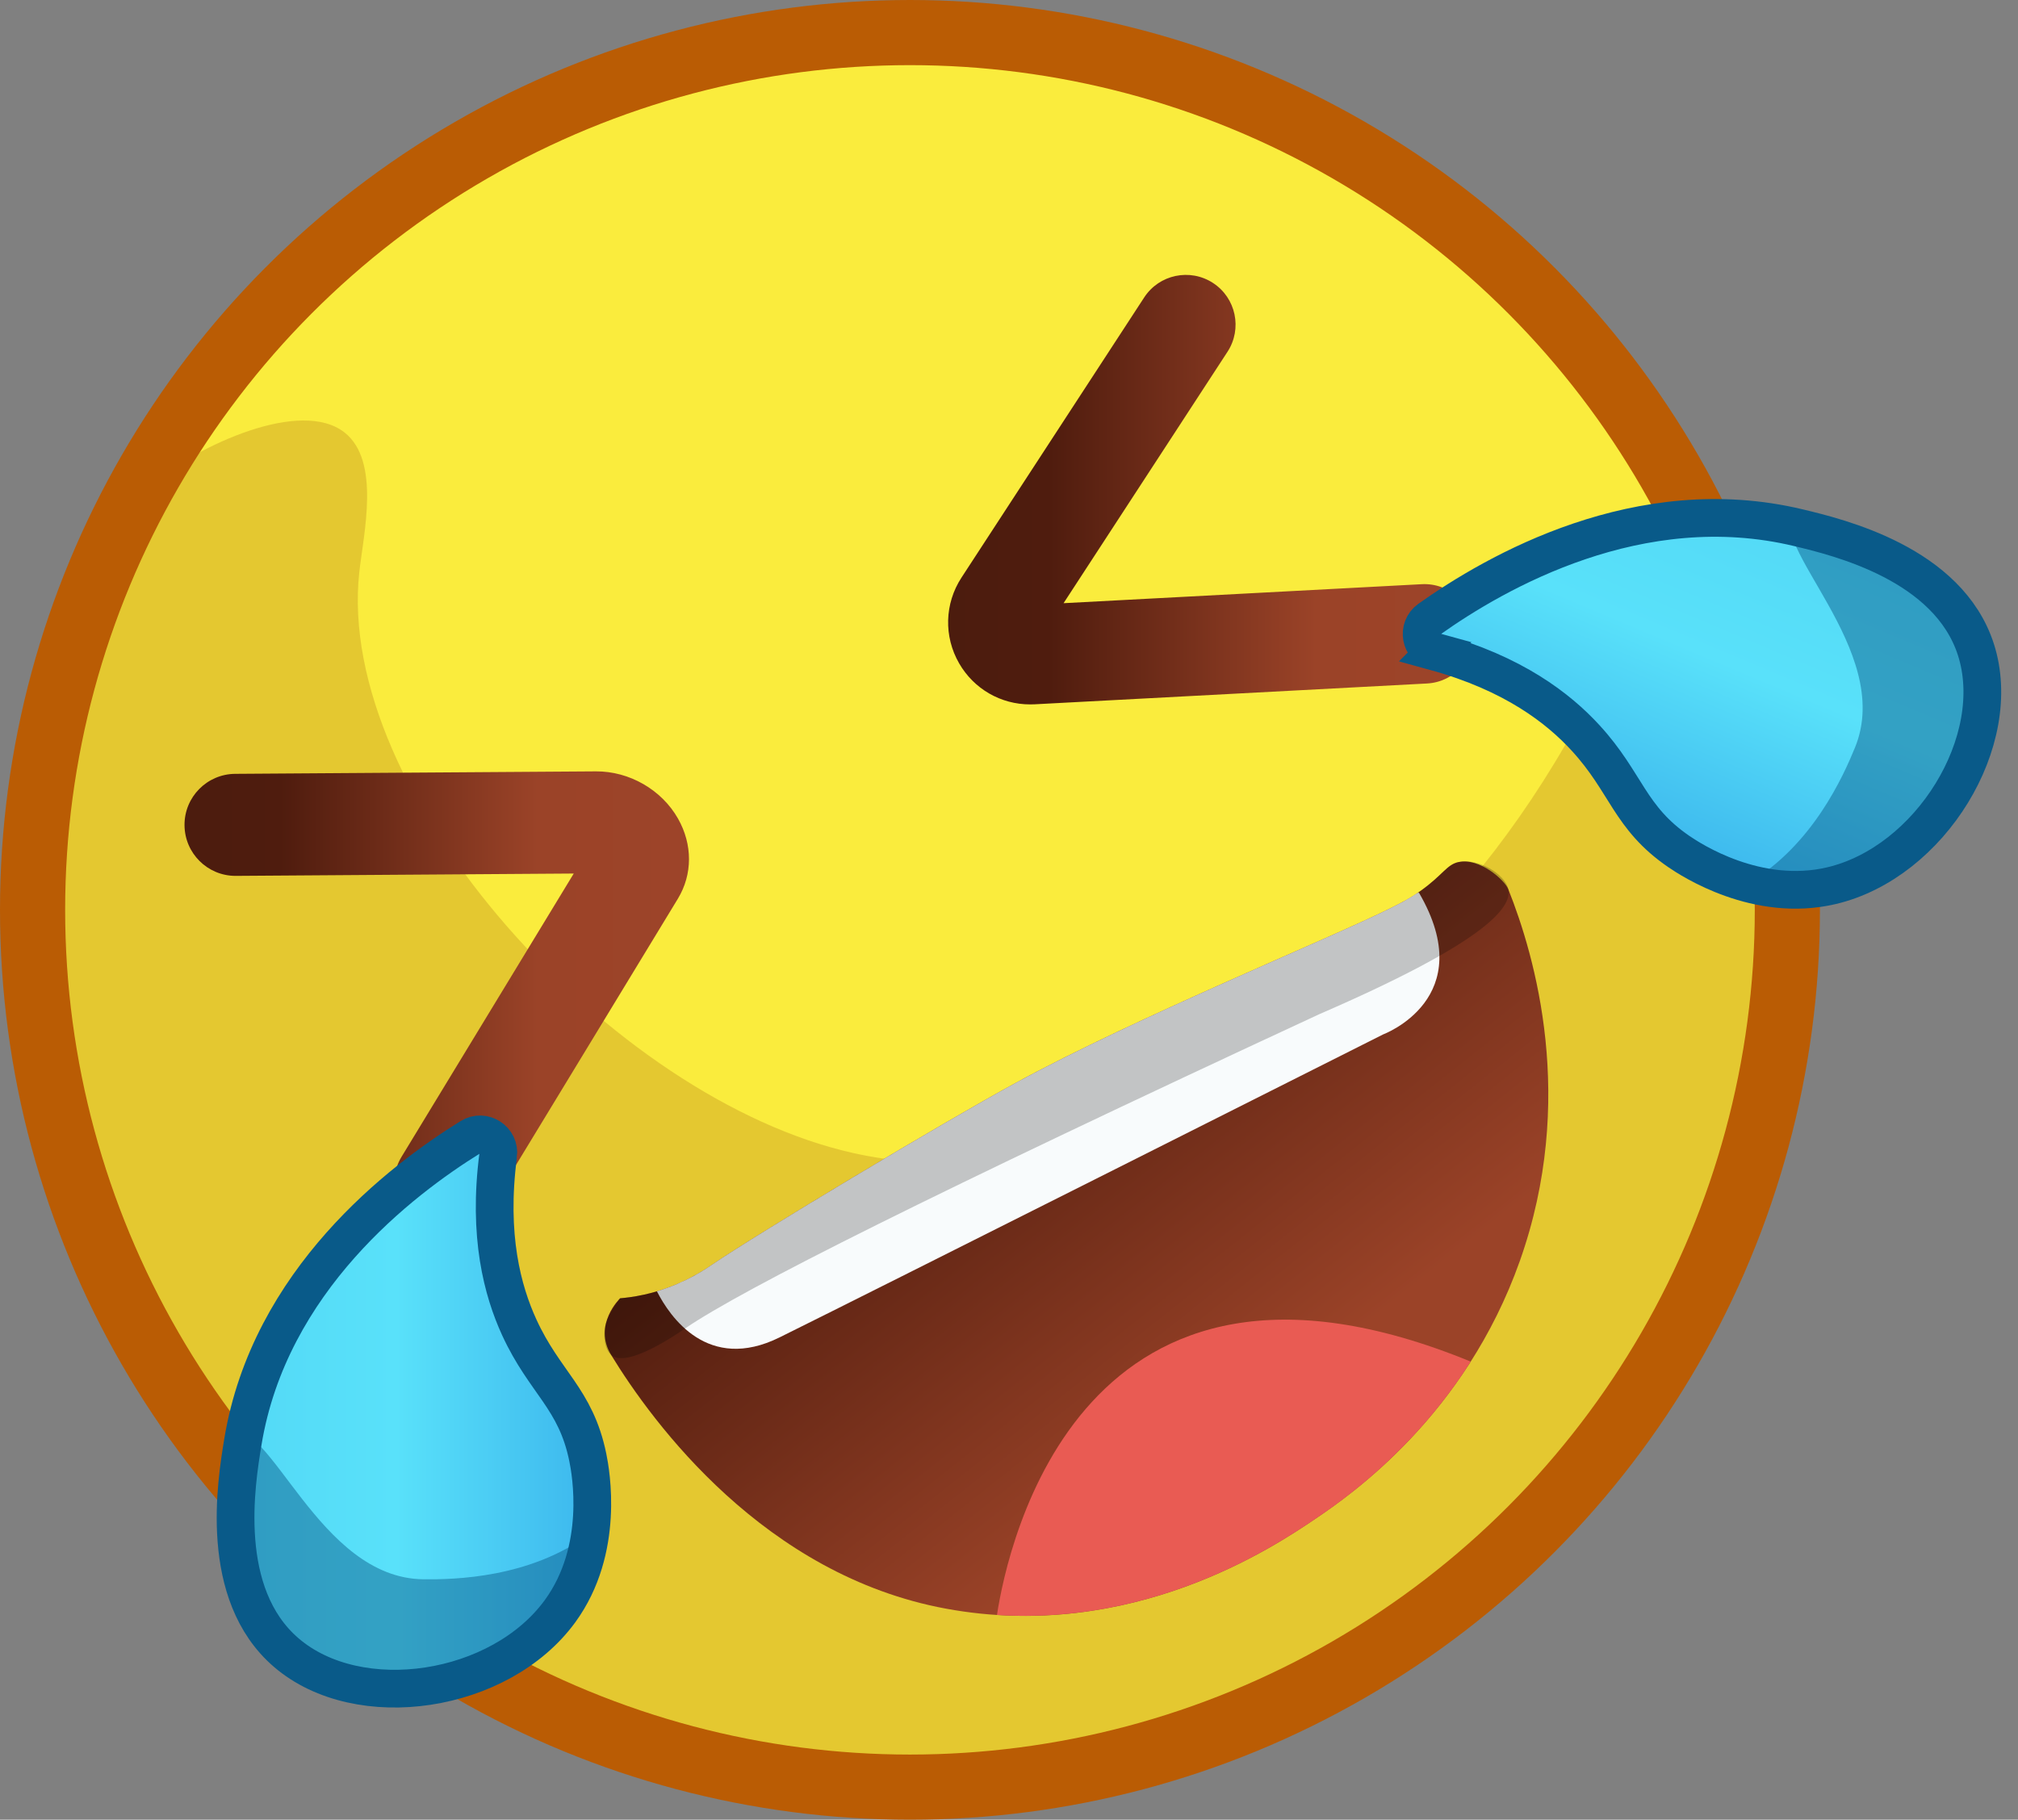 <?xml version="1.0" encoding="UTF-8"?>
<svg id="Layer_1" data-name="Layer 1" xmlns="http://www.w3.org/2000/svg" xmlns:xlink="http://www.w3.org/1999/xlink" viewBox="0 0 588.5 530.73">
  <rect x="0" y="0" width="588.5" height="530.73" fill="#808080" stroke="none"/>
  <defs>
    <style>
      .cls-1, .cls-2, .cls-3, .cls-4, .cls-5 {
        stroke-miterlimit: 10;
      }

      .cls-1, .cls-2, .cls-4 {
        stroke: #095a89;
        stroke-width: 11px;
      }

      .cls-1, .cls-5 {
        fill: none;
      }

      .cls-2, .cls-6 {
        fill: url(#linear-gradient-3);
      }

      .cls-7 {
        fill: url(#linear-gradient-2);
      }

      .cls-3, .cls-8 {
        fill: #faec3d;
      }

      .cls-3, .cls-5 {
        stroke: #ba5c04;
        stroke-width: 19px;
      }

      .cls-9 {
        fill: url(#linear-gradient-4);
      }

      .cls-10 {
        clip-path: url(#clippath-1);
      }

      .cls-4 {
        fill: url(#linear-gradient-5);
      }

      .cls-11 {
        fill: #e95b53;
      }

      .cls-12 {
        fill: #095a89;
        opacity: .47;
      }

      .cls-13 {
        fill: url(#linear-gradient-6);
      }

      .cls-14 {
        fill: #f8fbfc;
      }

      .cls-15 {
        fill: #933f00;
        opacity: .21;
      }

      .cls-16 {
        clip-path: url(#clippath-2);
      }

      .cls-17 {
        fill: url(#linear-gradient);
      }

      .cls-18 {
        clip-path: url(#clippath);
      }

      .cls-19 {
        opacity: .22;
      }
    </style>
    <clipPath id="clippath">
      <circle class="cls-3" cx="265.37" cy="265.37" r="255.87"/>
    </clipPath>
    <linearGradient id="linear-gradient" x1="276.5" y1="142.82" x2="429.87" y2="142.82" gradientUnits="userSpaceOnUse">
      <stop offset="0" stop-color="#4c1c0e"/>
      <stop offset=".19" stop-color="#4f1c0e"/>
      <stop offset=".7" stop-color="#9b4328"/>
      <stop offset="1" stop-color="#9d4429"/>
    </linearGradient>
    <linearGradient id="linear-gradient-2" x1="53.81" y1="292.49" x2="200.93" y2="292.49" xlink:href="#linear-gradient"/>
    <linearGradient id="linear-gradient-3" x1="68.69" y1="411.69" x2="172.73" y2="411.69" gradientUnits="userSpaceOnUse">
      <stop offset="0" stop-color="#53d9f6"/>
      <stop offset=".45" stop-color="#59e1fa"/>
      <stop offset="1" stop-color="#3cb7ed"/>
    </linearGradient>
    <clipPath id="clippath-1">
      <path class="cls-2" d="M145.29,336.94c.59-4.48-4.27-7.65-8.1-5.27-20.25,12.56-58.62,41.78-66.36,88.88-1.95,11.88-7.29,44.32,12.66,61.46,21.18,18.19,62.38,11.9,79.85-12.11,13.07-17.97,8.97-40.52,8.07-44.86-3.52-17.19-12.58-21.77-19.98-37.9-4.86-10.61-9.22-26.67-6.15-50.19Z"/>
    </clipPath>
    <linearGradient id="linear-gradient-4" x1="574.42" y1="110.49" x2="678.46" y2="110.49" gradientTransform="translate(638.23 -423.77) rotate(112.83) scale(1 -1)" xlink:href="#linear-gradient-3"/>
    <linearGradient id="linear-gradient-5" x1="574.42" y1="110.49" x2="678.46" y2="110.49" gradientTransform="translate(638.23 -423.77) rotate(112.83) scale(1 -1)" xlink:href="#linear-gradient-3"/>
    <clipPath id="clippath-2">
      <path class="cls-4" d="M418.54,190.1c-4.35-1.2-5.4-6.9-1.72-9.51,19.43-13.79,61.26-37.81,107.67-26.67,11.71,2.81,43.67,10.48,51.73,35.52,8.55,26.58-13.24,62.11-42.15,68.89-21.63,5.07-40.82-7.46-44.48-9.97-14.48-9.92-15.18-20.04-27.18-33.12-7.89-8.6-21-18.85-43.87-25.14Z"/>
    </clipPath>
    <linearGradient id="linear-gradient-6" x1="248.96" y1="252.36" x2="424.52" y2="474.02" xlink:href="#linear-gradient"/>
  </defs>
  <g>
    <circle class="cls-8" cx="265.37" cy="265.37" r="255.87"/>
    <g class="cls-18">
      <path class="cls-15" d="M43.53,141.47c14.89-11.93,44.2-25.3,56.92-15.35,10.6,8.29,5.57,29.54,4.33,40.75-7.12,64.86,73.52,153.64,144,169.42,90.06,20.17,217.95-66.67,244.93-223.26,7.22,9.98,16.66,24.68,24.9,43.74,36.9,85.38,10.4,167.84,3.36,187.74-8.67,24.5-37.22,93.78-112.37,139.29-94.55,57.25-190.42,33.04-207.93,28.26-23.42-6.39-96.75-29.84-146.69-101.61C-7.84,320.17-11.33,185.44,43.53,141.47Z"/>
    </g>
    <circle class="cls-5" cx="265.37" cy="265.37" r="255.87"/>
  </g>
  <path class="cls-17" d="M300.41,205.45c-8.55,0-16.39-4.5-20.7-11.97-4.52-7.84-4.26-17.43.68-25.01l53.28-81.71c4.37-6.71,13.36-8.6,20.07-4.23,6.71,4.37,8.6,13.36,4.23,20.07l-47.81,73.33,104.45-5.54c7.99-.43,14.82,5.71,15.25,13.71s-5.71,14.82-13.71,15.25l-114.44,6.07c-.43.02-.86.03-1.29.03Z"/>
  <path class="cls-7" d="M129.8,360.01c-2.63,0-5.3-.7-7.71-2.17-7.02-4.27-9.25-13.42-4.99-20.44l50.22-82.62-98.53.68s-.07,0-.1,0c-8.17,0-14.82-6.59-14.88-14.78-.06-8.22,6.56-14.92,14.78-14.98l105.2-.72c9.73-.06,19.15,5.34,23.94,13.78,4.28,7.55,4.26,16.28-.05,23.37l-55.15,90.73c-2.8,4.61-7.7,7.15-12.73,7.15Z"/>
  <g>
    <path class="cls-6" d="M145.29,336.94c.59-4.48-4.27-7.65-8.1-5.27-20.25,12.56-58.62,41.78-66.36,88.88-1.95,11.88-7.29,44.32,12.66,61.46,21.18,18.19,62.38,11.9,79.85-12.11,13.07-17.97,8.97-40.52,8.07-44.86-3.52-17.19-12.58-21.77-19.98-37.9-4.86-10.61-9.22-26.67-6.15-50.19Z"/>
    <g class="cls-10">
      <path class="cls-12" d="M66.4,417.28c12.57-4.27,26.34,43.01,57.07,43.34,8.91.1,31.22-.31,48.66-13.39,0,0,0,0,0,0,2.89-1.68,5.77-3.37,8.66-5.05-.76,6.79-3.33,21.31-14.13,34.99-1.35,1.71-23.67,29.02-57.87,25.57-4.62-.47-23.39-2.36-37.01-17.5-21.26-23.63-16.26-64.26-5.38-67.96Z"/>
    </g>
    <path class="cls-1" d="M145.29,336.94c.59-4.48-4.27-7.65-8.1-5.27-20.25,12.56-58.62,41.78-66.36,88.88-1.95,11.88-7.29,44.32,12.66,61.46,21.18,18.19,62.38,11.9,79.85-12.11,13.07-17.97,8.97-40.52,8.07-44.86-3.52-17.19-12.58-21.77-19.98-37.9-4.86-10.61-9.22-26.67-6.15-50.19Z"/>
  </g>
  <g>
    <path class="cls-9" d="M418.54,190.1c-4.35-1.2-5.4-6.9-1.72-9.51,19.43-13.79,61.26-37.81,107.67-26.67,11.71,2.81,43.67,10.48,51.73,35.52,8.55,26.58-13.24,62.11-42.15,68.89-21.63,5.07-40.82-7.46-44.48-9.97-14.48-9.92-15.18-20.04-27.18-33.12-7.89-8.6-21-18.85-43.87-25.14Z"/>
    <g class="cls-16">
      <path class="cls-12" d="M523.18,148.57c-8.81,9.93,29.41,40.97,17.8,69.42-3.37,8.25-12.4,28.65-31.22,39.65,0,0,0,0,0,0-2.67,2.01-5.35,4.01-8.02,6.02,6.56,1.94,20.93,5.2,37.73.55,2.1-.58,35.93-10.55,46.02-43.41,1.36-4.44,6.9-22.47-1.76-40.9-13.52-28.77-52.92-39.93-60.55-31.33Z"/>
    </g>
    <path class="cls-1" d="M418.54,190.1c-4.35-1.2-5.4-6.9-1.72-9.51,19.43-13.79,61.26-37.81,107.67-26.67,11.71,2.81,43.67,10.48,51.73,35.52,8.55,26.58-13.24,62.11-42.15,68.89-21.63,5.07-40.82-7.46-44.48-9.97-14.48-9.92-15.18-20.04-27.18-33.12-7.89-8.6-21-18.85-43.87-25.14Z"/>
  </g>
  <path class="cls-13" d="M425.33,251.43c-3.46.77-4.5,3.73-11.04,8.39-3.2,2.28-5.68,3.52-9.42,5.38-16.87,8.41-73.33,31.44-108.34,50.47-22.12,12.03-75.81,44.28-88.82,53.16-2,1.37-9.25,6.42-19.84,8.76-3.15.7-5.72.96-7.03,1.07,0,0-8.01,7.71-2.6,16.56,12.12,19.82,44.66,64.21,97.66,73.97,54.13,9.97,95.94-18.29,107.56-26.12,10.54-7.1,43.77-30.18,59.76-75.29,16.63-46.92,4.43-88.92-3.37-108.44-1.06-2.66-8.38-9.26-14.52-7.9Z"/>
  <path class="cls-11" d="M290.74,471.02c46.84,3.03,82.19-20.86,92.73-27.95,7.95-5.35,28.8-19.81,45.43-45.94-113.54-46.56-135,53.3-138.16,73.89Z"/>
  <path class="cls-14" d="M413.81,260.38s-.13,0-.37.02c-2.81,1.91-5.17,3.1-8.57,4.79-16.87,8.41-73.33,31.44-108.34,50.47-22.12,12.03-75.81,44.28-88.82,53.16-1.76,1.2-7.57,5.25-16.14,7.8,3.76,7.4,14.86,23.78,35.77,13.45,26.52-13.11,176.06-88.39,176.06-88.39,0,0,28.37-10.51,10.41-41.3Z"/>
  <path class="cls-19" d="M425.33,251.43c-3.46.77-4.5,3.73-11.04,8.39-3.2,2.28-5.68,3.52-9.42,5.38-16.87,8.41-73.33,31.44-108.34,50.47-22.12,12.03-75.81,44.28-88.82,53.16-2,1.37-9.25,6.42-19.84,8.76-3.15.7-5.72.96-7.03,1.07h0c-1.82,2.5-3.42,5.31-3.95,6.67-1.15,2.96-.87,8.01,1.36,9.88,4.69,3.95,19.24-6.18,21.73-7.88,16.55-11.28,71.26-38.88,184.71-91.51,47.14-20.42,56.4-30.78,55.17-36.49-.95-4.43-8.87-9.15-14.52-7.9Z"/>
</svg>